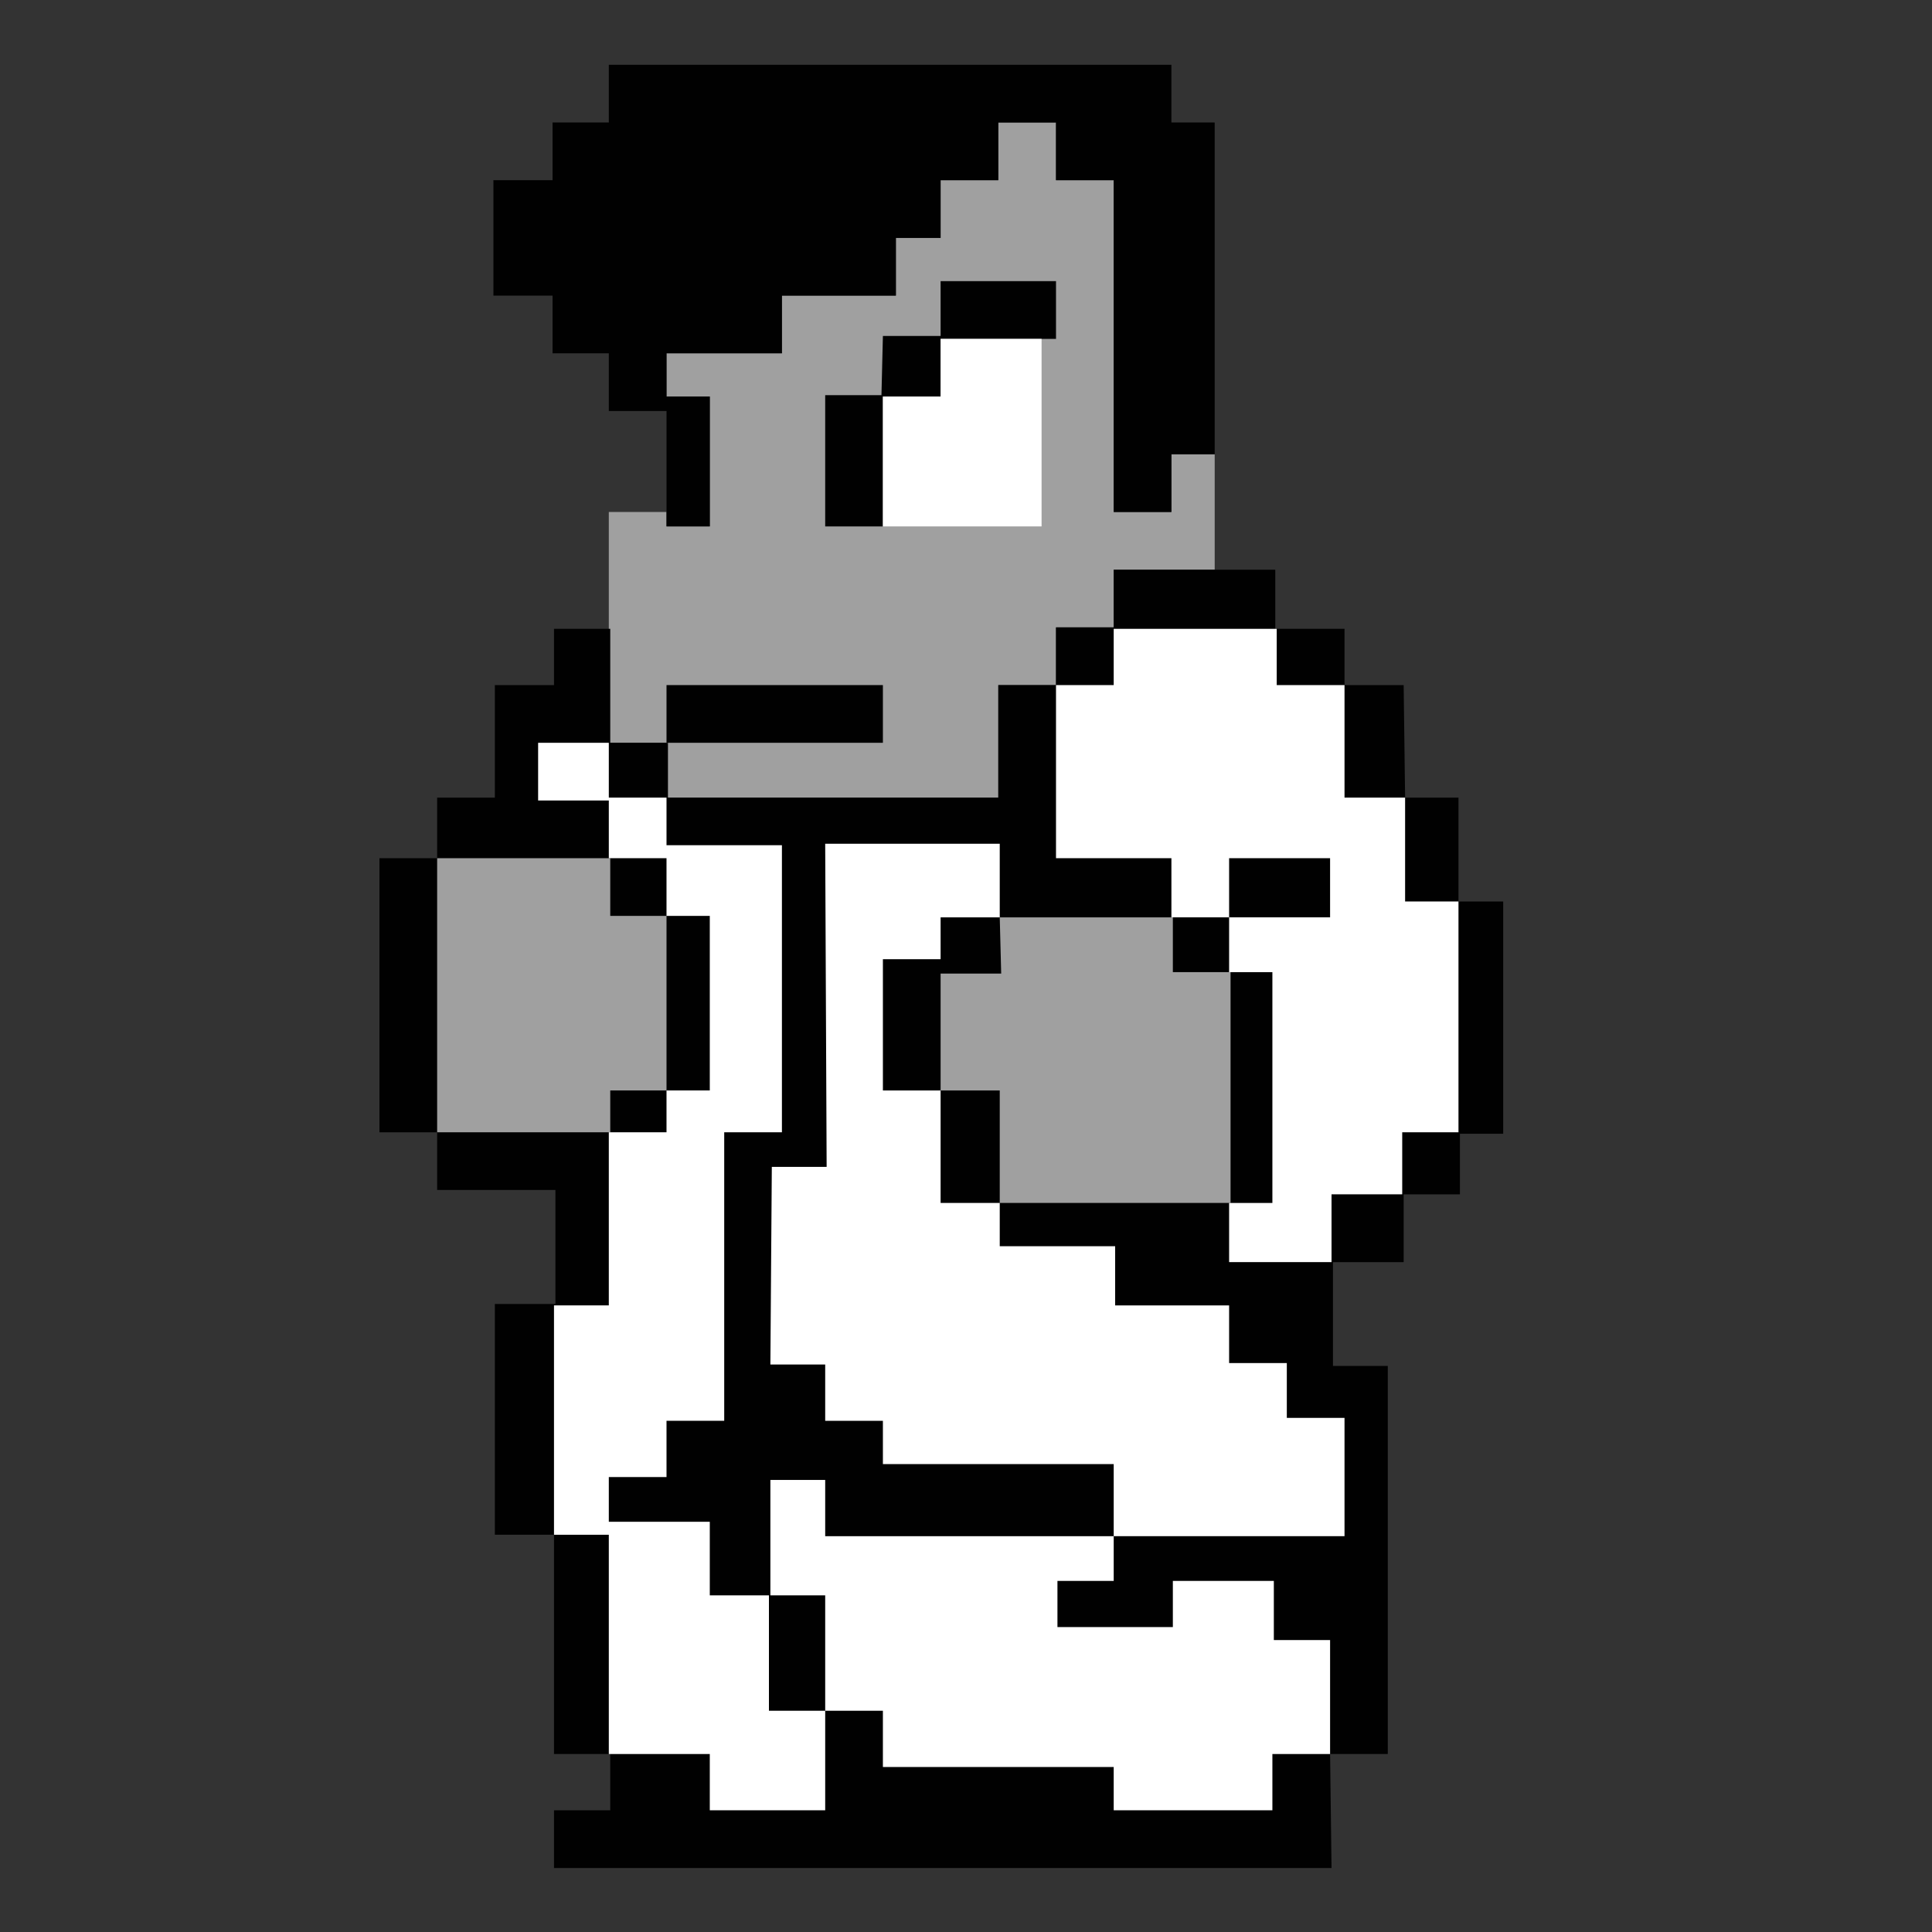 <?xml version="1.0" encoding="UTF-8" standalone="no"?>
<!-- Generator: Adobe Illustrator 22.0.0, SVG Export Plug-In . SVG Version: 6.00 Build 0)  -->

<svg
   xmlns:dc="http://purl.org/dc/elements/1.1/"
   xmlns:cc="http://creativecommons.org/ns#"
   xmlns:rdf="http://www.w3.org/1999/02/22-rdf-syntax-ns#"
   xmlns:svg="http://www.w3.org/2000/svg"
   xmlns="http://www.w3.org/2000/svg"
   xmlns:sodipodi="http://sodipodi.sourceforge.net/DTD/sodipodi-0.dtd"
   xmlns:inkscape="http://www.inkscape.org/namespaces/inkscape"
   version="1.1"
   id="Capa_1"
   x="0px"
   y="0px"
   viewBox="0 0 30 30"
   xml:space="preserve"
   inkscape:version="0.92.4 5da689c313, 2019-01-14"
   sodipodi:docname="icon_empty.svg"
   width="30"
   height="30"><rect x="0" y="0" width="30" height="30" fill="#333333" stroke="none"/><defs
     id="defs31" /><sodipodi:namedview
     pagecolor="#ffffff"
     bordercolor="#666666"
     borderopacity="1"
     objecttolerance="10"
     gridtolerance="10"
     guidetolerance="10"
     inkscape:pageopacity="0"
     inkscape:pageshadow="2"
     inkscape:window-width="1920"
     inkscape:window-height="1015"
     id="namedview29"
     showgrid="false"
     inkscape:zoom="1.888"
     inkscape:cx="38.950001"
     inkscape:cy="62.5"
     inkscape:window-x="1920"
     inkscape:window-y="0"
     inkscape:window-maximized="1"
     inkscape:current-layer="Capa_1"><inkscape:grid
       type="xygrid"
       id="grid824" /></sodipodi:namedview><g
     id="g3"
     transform="matrix(0.224,0,0,0.224,5.892,1.006)"><polyline
       points="19.9,20 19.9,23 22.9,23 22.9,32 19.9,32 19.9,31 15.9,31 15.9,47 19.9,47 19.9,50.8 42.9,50.8    42.9,43 46.9,43 46.9,39 50.9,39 50.9,35 57.9,35 57.9,27 54.9,27 54.9,31 50.9,31 50.9,8 46.9,8 46.9,8 46.9,4 42.9,4 42.9,8    38.9,8 38.9,12 35.8,12 35.8,16 27.9,16 27.9,20 19.9,20  "
       id="polyline5"
       style="fill:#a0a0a0" /><polygon
       points="38.9,12 38.9,8 42.9,8 42.9,4 46.9,4 46.9,8 50.9,8 50.9,31 54.9,31 54.9,27 57.9,27 57.9,4 54.9,4 54.9,0 15.9,0 15.9,4 12,4 12,8 7.9,8 7.9,16 12,16 12,20 15.9,20 15.9,24 19.9,24 19.9,32 22.9,32 22.9,23 19.9,23 19.9,20 27.9,20 27.9,16 35.8,16 35.8,12 "
       id="polygon7"
       style="fill:#010101" /><polygon
       points="34.8,22.9 30.9,22.9 30.9,32 34.9,32 34.9,23 38.9,23 38.9,19 46.9,19 46.9,15 38.9,15 38.9,18.8 34.9,18.8 "
       id="polygon9"
       style="fill:#010101" /><rect
       x="19.9"
       y="43"
       width="15"
       height="4"
       id="rect11"
       style="fill:#010101" /><polygon
       points="45.9,19 45.9,32 34.9,32 34.9,23 38.9,23 38.9,19 "
       id="polygon13"
       style="fill:#ffffff" /><polygon
       points="4,78 12.2,78 12.2,85.9 8,85.9 8,101.9 12.1,101.9 12.1,117.1 16,117.1 16,121 12.1,121 12.1,125 66,125 65.9,117.1 69.9,117.1 69.9,90.2 66.1,90.2 66.1,83 71,83 71,78.3 74.9,78.3 74.9,74.1 77.9,74.1 77.9,58 74.8,58 74.8,50.8 71.1,50.8 71,43 66.9,43 66.9,39.1 62.1,39.1 62.1,35 50.9,35 50.9,39 46.9,39 46.9,43 42.9,43 42.9,50.8 20,50.8 20,47 16,47 16,39.1 12.1,39.1 12.1,43 8,43 8,50.8 4,50.8 4,55 0,55 0,74 4,74 "
       id="polygon15"
       style="fill:#010101" /><polygon
       points="16,74 16,71.1 19.9,71.1 19.9,59 16,59 16,55 4,55 4,74 "
       id="polygon17"
       style="fill:#a0a0a0" /><polygon
       points="43,59.1 55,59.1 55,62.9 59,62.9 59,78.9 43,78.9 43,71.1 38.9,71.1 38.9,63 43.1,63 "
       id="polygon19"
       style="fill:#a0a0a0" /><polygon
       points="19.9,74 15.9,74 15.9,86 12.1,86 12.1,101.9 15.9,101.9 15.9,117.1 22.9,117.1 22.9,121 30.9,121 30.9,114.1 27,114.1 27,106.1 22.9,106.1 22.9,101 15.9,101 15.9,97.9 19.9,97.9 19.9,94 23.9,94 23.9,74 27.9,74 27.9,54.1 19.9,54.1 19.9,50.8 15.9,50.8 15.9,47 11,47 11,51 15.9,51 15.9,55 19.9,55 19.9,59 22.9,59 22.9,71.1 19.9,71.1 "
       id="polygon21"
       style="fill:#ffffff" /><polygon
       points="43,81.9 51,81.9 51,86 58.9,86 58.9,90 62.9,90 62.9,93.8 66.9,93.8 66.9,102 50.9,102 50.9,97 34.9,97 34.9,94 30.9,94 30.9,90.1 27.1,90.1 27.2,76.4 31,76.4 30.9,54 43,54 43,59.1 38.9,59.1 38.9,62 34.9,62 34.9,71.1 38.9,71.1 38.9,78.9 43,78.9 "
       id="polygon23"
       style="fill:#ffffff" /><polygon
       points="50.9,121 61.9,121 61.9,117.1 65.9,117.1 65.9,109.2 62,109.2 62,105.1 55,105.1 55,108.3 47,108.3 47,105.1 50.9,105.1 50.9,102 30.9,102 30.9,98.1 27.1,98.1 27.1,106.1 30.9,106.1 30.9,114.1 34.9,114.1 34.9,118 50.9,118 "
       id="polygon25"
       style="fill:#ffffff" /><polygon
       points="66.9,50.8 66.9,43 62.2,43 62.2,39.1 50.9,39.1 50.9,43 46.9,43 46.9,55 54.9,55 54.9,59.1 58.9,59.1 58.9,55 65.9,55 65.9,59.1 58.9,59.1 58.9,62.9 61.9,62.9 61.9,78.9 58.9,78.9 58.9,83 66,83 66,78.3 70.9,78.3 70.9,74 74.8,74 74.8,58 71.1,58 71.1,50.8 "
       id="polygon27"
       style="fill:#ffffff" /></g></svg>